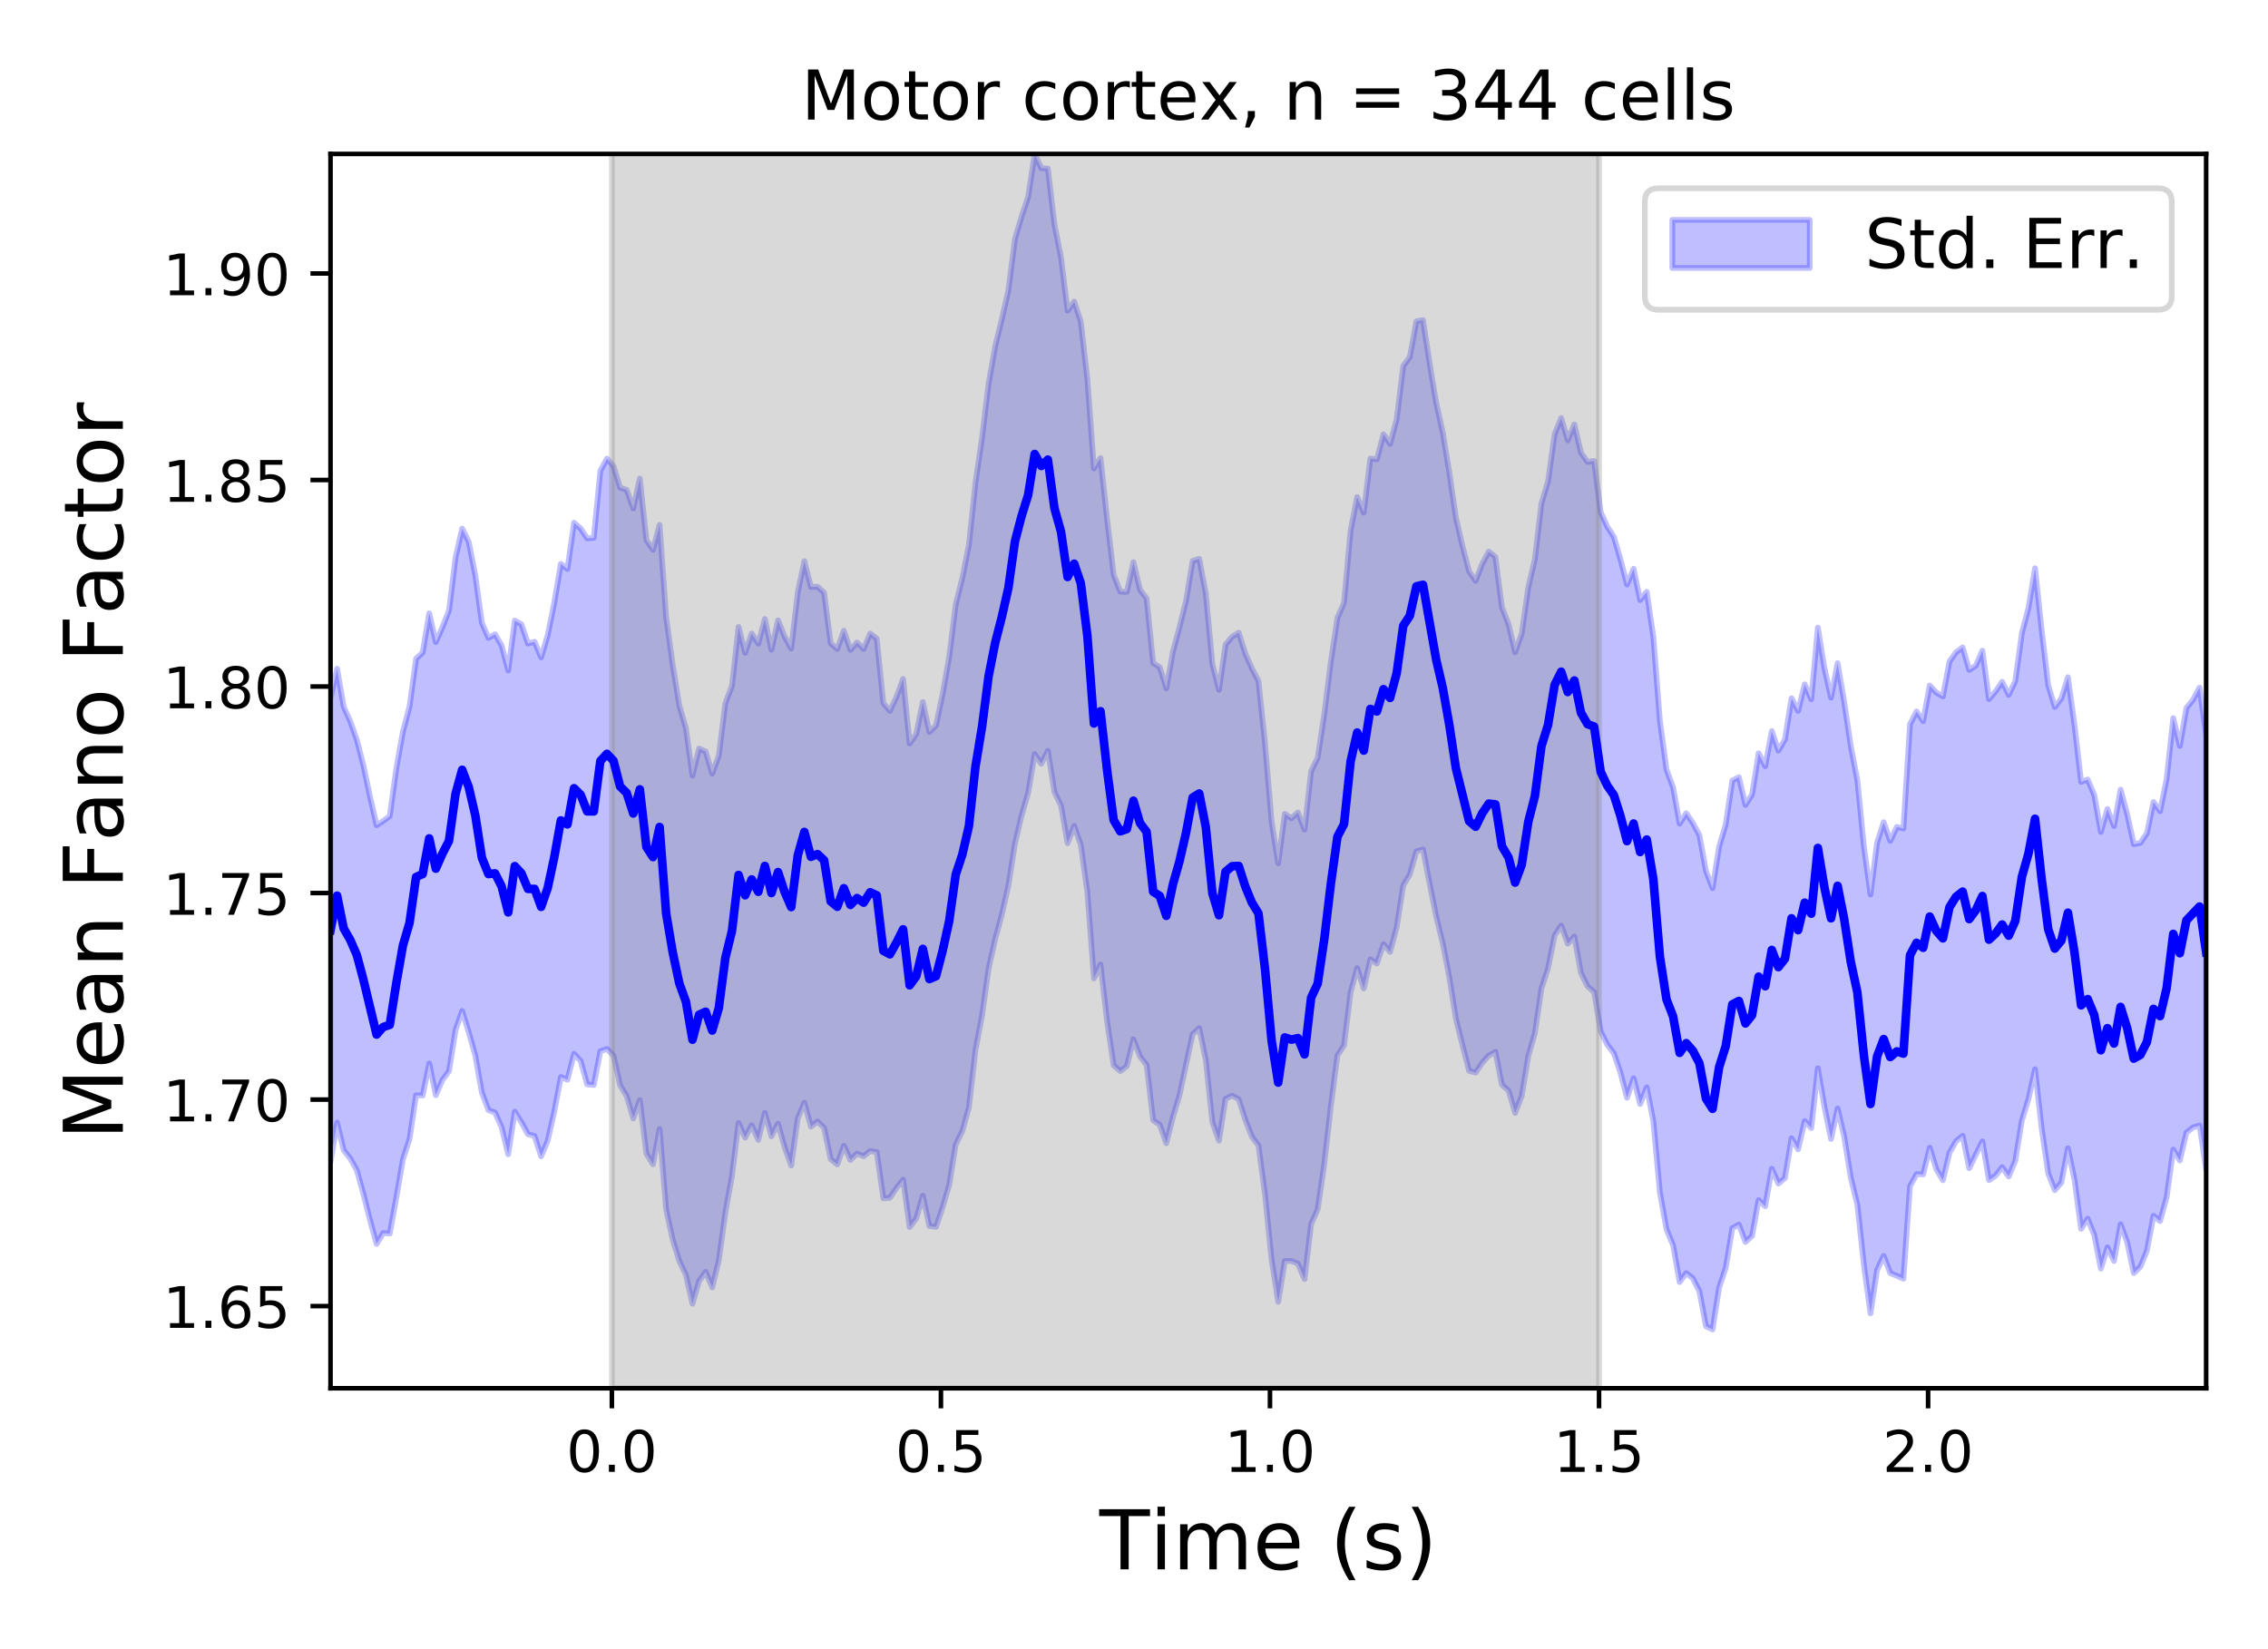 <?xml version="1.0" encoding="utf-8" standalone="no"?>
<!DOCTYPE svg PUBLIC "-//W3C//DTD SVG 1.1//EN"
  "http://www.w3.org/Graphics/SVG/1.1/DTD/svg11.dtd">
<!-- Created with matplotlib (https://matplotlib.org/) -->
<svg height="288pt" version="1.1" viewBox="0 0 396 288" width="396pt" xmlns="http://www.w3.org/2000/svg" xmlns:xlink="http://www.w3.org/1999/xlink">
 <defs>
  <style type="text/css">
*{stroke-linecap:butt;stroke-linejoin:round;}
  </style>
 </defs>
 <g id="figure_1">
  <g id="patch_1">
   <path d="M 0 288 
L 396 288 
L 396 0 
L 0 0 
z
" style="fill:#ffffff;"/>
  </g>
  <g id="axes_1">
   <g id="patch_2">
    <path d="M 57.71 242.44 
L 385.2 242.44 
L 385.2 26.88 
L 57.71 26.88 
z
" style="fill:#ffffff;"/>
   </g>
   <g id="PolyCollection_1">
    <defs>
     <path d="M 57.71 -166.034 
L 57.71 -85.089 
L 58.859 -91.949 
L 60.008 -87.137 
L 61.157 -85.693 
L 62.306 -83.614 
L 63.455 -79.489 
L 64.605 -74.91 
L 65.754 -70.766 
L 66.903 -72.665 
L 68.052 -72.581 
L 69.201 -78.85 
L 70.35 -85.53 
L 71.499 -89.066 
L 72.648 -96.725 
L 73.797 -96.679 
L 74.946 -102.275 
L 76.095 -96.743 
L 77.244 -99.394 
L 78.394 -100.934 
L 79.543 -108.123 
L 80.692 -111.442 
L 81.841 -107.751 
L 82.99 -103.652 
L 84.139 -97.197 
L 85.288 -94.128 
L 86.437 -93.717 
L 87.586 -91.146 
L 88.735 -86.416 
L 89.884 -93.868 
L 91.034 -92.023 
L 92.183 -89.93 
L 93.332 -89.61 
L 94.481 -86.067 
L 95.63 -88.797 
L 96.779 -93.885 
L 97.928 -99.925 
L 99.077 -99.441 
L 100.226 -103.973 
L 101.375 -102.72 
L 102.524 -98.628 
L 103.674 -98.525 
L 104.823 -104.423 
L 105.972 -104.816 
L 107.121 -103.672 
L 108.27 -98.477 
L 109.419 -96.595 
L 110.568 -92.677 
L 111.717 -95.865 
L 112.866 -86.526 
L 114.015 -84.676 
L 115.164 -90.834 
L 116.313 -76.736 
L 117.463 -71.494 
L 118.612 -67.762 
L 119.761 -65.348 
L 120.91 -60.327 
L 122.059 -64.287 
L 123.208 -65.887 
L 124.357 -63.171 
L 125.506 -67.876 
L 126.655 -76.297 
L 127.804 -82.637 
L 128.953 -91.879 
L 130.103 -89.327 
L 131.252 -91.488 
L 132.401 -88.928 
L 133.55 -93.661 
L 134.699 -89.564 
L 135.848 -91.762 
L 136.997 -87.651 
L 138.146 -84.446 
L 139.295 -92.697 
L 140.444 -95.427 
L 141.593 -91.246 
L 142.742 -92.15 
L 143.892 -91.029 
L 145.041 -85.568 
L 146.19 -84.648 
L 147.339 -87.918 
L 148.488 -85.435 
L 149.637 -86.535 
L 150.786 -86.073 
L 151.935 -86.99 
L 153.084 -86.817 
L 154.233 -78.721 
L 155.382 -78.826 
L 156.532 -80.529 
L 157.681 -81.987 
L 158.83 -73.709 
L 159.979 -75.204 
L 161.128 -79.189 
L 162.277 -73.88 
L 163.426 -73.747 
L 164.575 -77.113 
L 165.724 -81.031 
L 166.873 -88.113 
L 168.022 -90.476 
L 169.172 -94.601 
L 170.321 -104.621 
L 171.47 -110.677 
L 172.619 -118.862 
L 173.768 -124.008 
L 174.917 -128.251 
L 176.066 -133.353 
L 177.215 -140.67 
L 178.364 -145.553 
L 179.513 -149.511 
L 180.662 -156.314 
L 181.811 -154.617 
L 182.961 -156.899 
L 184.11 -149.675 
L 185.259 -147.259 
L 186.408 -140.756 
L 187.557 -143.777 
L 188.706 -140.468 
L 189.855 -132.222 
L 191.004 -117.127 
L 192.153 -119.581 
L 193.302 -109.637 
L 194.451 -101.947 
L 195.601 -100.95 
L 196.75 -101.807 
L 197.899 -106.505 
L 199.048 -103.507 
L 200.197 -102.02 
L 201.346 -92.353 
L 202.495 -91.583 
L 203.644 -88.354 
L 204.793 -92.922 
L 205.942 -96.723 
L 207.091 -102.095 
L 208.24 -107.386 
L 209.39 -108.456 
L 210.539 -102.847 
L 211.688 -92.016 
L 212.837 -88.804 
L 213.986 -96.117 
L 215.135 -96.666 
L 216.284 -96.03 
L 217.433 -92.484 
L 218.582 -89.488 
L 219.731 -87.954 
L 220.88 -79.363 
L 222.03 -67.992 
L 223.179 -60.66 
L 224.328 -67.775 
L 225.477 -67.792 
L 226.626 -67.313 
L 227.775 -64.63 
L 228.924 -74.237 
L 230.073 -76.804 
L 231.222 -84.711 
L 232.371 -94.847 
L 233.52 -103.675 
L 234.67 -105.44 
L 235.819 -114.709 
L 236.968 -118.945 
L 238.117 -115.373 
L 239.266 -120.464 
L 240.415 -119.733 
L 241.564 -123.119 
L 242.713 -121.767 
L 243.862 -126.058 
L 245.011 -133.368 
L 246.16 -135.281 
L 247.309 -139.329 
L 248.459 -139.658 
L 249.608 -133.734 
L 250.757 -127.986 
L 251.906 -123.279 
L 253.055 -117.33 
L 254.204 -110.1 
L 255.353 -105.489 
L 256.502 -100.992 
L 257.651 -100.683 
L 258.8 -102.391 
L 259.949 -103.659 
L 261.099 -104.31 
L 262.248 -98.536 
L 263.397 -97.553 
L 264.546 -93.646 
L 265.695 -96.596 
L 266.844 -103.579 
L 267.993 -107.561 
L 269.142 -115.355 
L 270.291 -118.894 
L 271.44 -124.625 
L 272.589 -126.384 
L 273.738 -123.202 
L 274.888 -124.442 
L 276.037 -118.114 
L 277.186 -115.758 
L 278.335 -114.75 
L 279.484 -107.883 
L 280.633 -105.572 
L 281.782 -104.067 
L 282.931 -100.702 
L 284.08 -96.3 
L 285.229 -99.695 
L 286.378 -95.197 
L 287.528 -98.12 
L 288.677 -92.173 
L 289.826 -79.721 
L 290.975 -73.334 
L 292.124 -70.521 
L 293.273 -64.114 
L 294.422 -65.675 
L 295.571 -64.762 
L 296.72 -62.513 
L 297.869 -56.392 
L 299.018 -55.825 
L 300.168 -63.162 
L 301.317 -66.583 
L 302.466 -73.515 
L 303.615 -74.139 
L 304.764 -71.111 
L 305.913 -72.181 
L 307.062 -78.423 
L 308.211 -77.348 
L 309.36 -83.894 
L 310.509 -81.305 
L 311.658 -82.27 
L 312.807 -89.215 
L 313.957 -87.284 
L 315.106 -92.227 
L 316.255 -90.998 
L 317.404 -101.454 
L 318.553 -94.703 
L 319.702 -89.101 
L 320.851 -94.425 
L 322 -89.533 
L 323.149 -82.344 
L 324.298 -77.643 
L 325.447 -67.032 
L 326.597 -58.64 
L 327.746 -66.197 
L 328.895 -68.67 
L 330.044 -65.67 
L 331.193 -65.196 
L 332.342 -64.693 
L 333.491 -80.846 
L 334.64 -82.956 
L 335.789 -82.914 
L 336.938 -87.578 
L 338.087 -83.821 
L 339.236 -81.888 
L 340.386 -86.688 
L 341.535 -88.721 
L 342.684 -89.645 
L 343.833 -83.987 
L 344.982 -86.354 
L 346.131 -88.684 
L 347.28 -81.908 
L 348.429 -82.681 
L 349.578 -84.171 
L 350.727 -82.548 
L 351.876 -85.289 
L 353.026 -92.322 
L 354.175 -96.063 
L 355.324 -101.276 
L 356.473 -91.032 
L 357.622 -83.075 
L 358.771 -80.163 
L 359.92 -81.471 
L 361.069 -87.481 
L 362.218 -81.93 
L 363.367 -73.406 
L 364.516 -75.18 
L 365.666 -72.302 
L 366.815 -66.458 
L 367.964 -70.175 
L 369.113 -67.796 
L 370.262 -74.202 
L 371.411 -71.082 
L 372.56 -65.675 
L 373.709 -66.772 
L 374.858 -69.589 
L 376.007 -75.69 
L 377.156 -74.765 
L 378.305 -78.913 
L 379.455 -87.236 
L 380.604 -85.337 
L 381.753 -90.202 
L 382.902 -91.107 
L 384.051 -91.459 
L 385.2 -83.779 
L 385.2 -159.603 
L 385.2 -159.603 
L 384.051 -167.907 
L 382.902 -165.788 
L 381.753 -164.347 
L 380.604 -157.73 
L 379.455 -162.585 
L 378.305 -151.969 
L 377.156 -146.33 
L 376.007 -147.944 
L 374.858 -142.49 
L 373.709 -140.787 
L 372.56 -140.584 
L 371.411 -145.829 
L 370.262 -150.112 
L 369.113 -143.742 
L 367.964 -146.727 
L 366.815 -142.719 
L 365.666 -149.171 
L 364.516 -151.869 
L 363.367 -151.456 
L 362.218 -161.372 
L 361.069 -169.738 
L 359.92 -166.018 
L 358.771 -164.528 
L 357.622 -168.351 
L 356.473 -178.039 
L 355.324 -188.764 
L 354.175 -181.81 
L 353.026 -177.445 
L 351.876 -169.048 
L 350.727 -166.651 
L 349.578 -168.933 
L 348.429 -167.239 
L 347.28 -165.905 
L 346.131 -174.369 
L 344.982 -171.746 
L 343.833 -171.006 
L 342.684 -174.943 
L 341.535 -174.094 
L 340.386 -172.477 
L 339.236 -166.379 
L 338.087 -167.042 
L 336.938 -168.292 
L 335.789 -162.063 
L 334.64 -163.752 
L 333.491 -161.521 
L 332.342 -143.32 
L 331.193 -143.589 
L 330.044 -141.139 
L 328.895 -144.414 
L 327.746 -140.837 
L 326.597 -131.774 
L 325.447 -140.194 
L 324.298 -151.799 
L 323.149 -157.725 
L 322 -165.452 
L 320.851 -172.186 
L 319.702 -166.16 
L 318.553 -171.314 
L 317.404 -178.395 
L 316.255 -165.88 
L 315.106 -168.497 
L 313.957 -163.842 
L 312.807 -166.059 
L 311.658 -158.867 
L 310.509 -156.907 
L 309.36 -160.325 
L 308.211 -154.188 
L 307.062 -156.465 
L 305.913 -149.251 
L 304.764 -147.434 
L 303.615 -152.257 
L 302.466 -151.684 
L 301.317 -144.039 
L 300.168 -140.166 
L 299.018 -132.9 
L 297.869 -135.893 
L 296.72 -142.143 
L 295.571 -144.273 
L 294.422 -145.981 
L 293.273 -144.16 
L 292.124 -150.492 
L 290.975 -153.6 
L 289.826 -162.111 
L 288.677 -176.792 
L 287.528 -184.656 
L 286.378 -183.219 
L 285.229 -188.673 
L 284.08 -185.918 
L 282.931 -190.347 
L 281.782 -194.24 
L 280.633 -196.022 
L 279.484 -198.564 
L 278.335 -207.489 
L 277.186 -207.323 
L 276.037 -208.984 
L 274.888 -213.89 
L 273.738 -211.105 
L 272.589 -215 
L 271.44 -212.156 
L 270.291 -203.913 
L 269.142 -200.073 
L 267.993 -190.352 
L 266.844 -185.412 
L 265.695 -177.355 
L 264.546 -174.095 
L 263.397 -178.99 
L 262.248 -181.905 
L 261.099 -190.755 
L 259.949 -191.665 
L 258.8 -189.54 
L 257.651 -186.564 
L 256.502 -188.234 
L 255.353 -192.644 
L 254.204 -197.59 
L 253.055 -205.483 
L 251.906 -212.495 
L 250.757 -217.681 
L 249.608 -224.595 
L 248.459 -232.097 
L 247.309 -231.885 
L 246.16 -225.66 
L 245.011 -224.077 
L 243.862 -214.764 
L 242.713 -210.475 
L 241.564 -212.177 
L 240.415 -207.783 
L 239.266 -207.926 
L 238.117 -198.47 
L 236.968 -201.203 
L 235.819 -195.352 
L 234.67 -182.744 
L 233.52 -180.09 
L 232.371 -172.456 
L 231.222 -163.261 
L 230.073 -155.651 
L 228.924 -153.307 
L 227.775 -143.117 
L 226.626 -146.119 
L 225.477 -145.093 
L 224.328 -145.883 
L 223.179 -137.237 
L 222.03 -144.504 
L 220.88 -158.128 
L 219.731 -169.061 
L 218.582 -171.267 
L 217.433 -173.877 
L 216.284 -177.526 
L 215.135 -176.801 
L 213.986 -175.441 
L 212.837 -167.523 
L 211.688 -171.977 
L 210.539 -184.293 
L 209.39 -190.407 
L 208.24 -190.05 
L 207.091 -183.095 
L 205.942 -178.461 
L 204.793 -174.175 
L 203.644 -167.783 
L 202.495 -171.492 
L 201.346 -172.214 
L 200.197 -183.476 
L 199.048 -185.024 
L 197.899 -189.835 
L 196.75 -184.639 
L 195.601 -184.685 
L 194.451 -187.616 
L 193.302 -197.344 
L 192.153 -207.998 
L 191.004 -206.176 
L 189.855 -221.775 
L 188.706 -231.867 
L 187.557 -235.339 
L 186.408 -233.727 
L 185.259 -243.009 
L 184.11 -248.805 
L 182.961 -258.564 
L 181.811 -258.632 
L 180.662 -261.12 
L 179.513 -253.588 
L 178.364 -250.166 
L 177.215 -246.257 
L 176.066 -237.297 
L 174.917 -232.234 
L 173.768 -227.535 
L 172.619 -221.067 
L 171.47 -211.552 
L 170.321 -203.675 
L 169.172 -192.855 
L 168.022 -187.038 
L 166.873 -182.433 
L 165.724 -173.215 
L 164.575 -166.723 
L 163.426 -161.296 
L 162.277 -160.16 
L 161.128 -165.4 
L 159.979 -159.804 
L 158.83 -158.145 
L 157.681 -169.431 
L 156.532 -166.272 
L 155.382 -163.855 
L 154.233 -165.204 
L 153.084 -176.474 
L 151.935 -177.363 
L 150.786 -174.666 
L 149.637 -175.798 
L 148.488 -174.5 
L 147.339 -177.851 
L 146.19 -174.654 
L 145.041 -175.624 
L 143.892 -184.495 
L 142.742 -185.54 
L 141.593 -185.498 
L 140.444 -190.006 
L 139.295 -184.556 
L 138.146 -174.735 
L 136.997 -176.825 
L 135.848 -179.654 
L 134.699 -174.523 
L 133.55 -179.901 
L 132.401 -175.595 
L 131.252 -177.362 
L 130.103 -173.983 
L 128.953 -178.523 
L 127.804 -168.228 
L 126.655 -165.211 
L 125.506 -156.062 
L 124.357 -152.897 
L 123.208 -156.753 
L 122.059 -157.274 
L 120.91 -152.546 
L 119.761 -160.833 
L 118.612 -164.763 
L 117.463 -171.855 
L 116.313 -180.195 
L 115.164 -196.337 
L 114.015 -191.972 
L 112.866 -193.679 
L 111.717 -204.435 
L 110.568 -199.2 
L 109.419 -202.455 
L 108.27 -202.83 
L 107.121 -206.607 
L 105.972 -207.905 
L 104.823 -205.782 
L 103.674 -194.075 
L 102.524 -193.98 
L 101.375 -195.713 
L 100.226 -196.719 
L 99.077 -188.634 
L 97.928 -189.533 
L 96.779 -182.75 
L 95.63 -177.069 
L 94.481 -173.205 
L 93.332 -175.929 
L 92.183 -175.613 
L 91.034 -178.988 
L 89.884 -179.621 
L 88.735 -170.916 
L 87.586 -175.263 
L 86.437 -177.237 
L 85.288 -176.598 
L 84.139 -179.213 
L 82.99 -187.561 
L 81.841 -193.357 
L 80.692 -195.692 
L 79.543 -190.647 
L 78.394 -181.37 
L 77.244 -178.448 
L 76.095 -175.862 
L 74.946 -180.895 
L 73.797 -174.048 
L 72.648 -172.96 
L 71.499 -164.561 
L 70.35 -160.236 
L 69.201 -153.808 
L 68.052 -145.479 
L 66.903 -144.617 
L 65.754 -143.89 
L 64.605 -148.887 
L 63.455 -154.318 
L 62.306 -158.798 
L 61.157 -162.024 
L 60.008 -164.583 
L 58.859 -171.224 
L 57.71 -166.034 
z
" id="m41ee0c482f" style="stroke:#0000ff;stroke-opacity:0.25;"/>
    </defs>
    <g clip-path="url(#p7db0f3c5e7)">
     <use style="fill:#0000ff;fill-opacity:0.25;stroke:#0000ff;stroke-opacity:0.25;" x="0" xlink:href="#m41ee0c482f" y="288"/>
    </g>
   </g>
   <g id="PolyCollection_2">
    <defs>
     <path d="M 106.834 -45.56 
L 106.834 -271.385 
L 279.197 -271.385 
L 279.197 -45.56 
L 279.197 -45.56 
L 106.834 -45.56 
z
" id="meab4efbbc3" style="stroke:#808080;stroke-opacity:0.3;"/>
    </defs>
    <g clip-path="url(#p7db0f3c5e7)">
     <use style="fill:#808080;fill-opacity:0.3;stroke:#808080;stroke-opacity:0.3;" x="0" xlink:href="#meab4efbbc3" y="288"/>
    </g>
   </g>
   <g id="matplotlib.axis_1">
    <g id="xtick_1">
     <g id="line2d_1">
      <defs>
       <path d="M 0 0 
L 0 3.5 
" id="m36d18c793a" style="stroke:#000000;stroke-width:0.8;"/>
      </defs>
      <g>
       <use style="stroke:#000000;stroke-width:0.8;" x="106.834" xlink:href="#m36d18c793a" y="242.44"/>
      </g>
     </g>
     <g id="text_1">
      <!-- 0.0 -->
      <defs>
       <path d="M 31.781 66.406 
Q 24.172 66.406 20.328 58.906 
Q 16.5 51.422 16.5 36.375 
Q 16.5 21.391 20.328 13.891 
Q 24.172 6.391 31.781 6.391 
Q 39.453 6.391 43.281 13.891 
Q 47.125 21.391 47.125 36.375 
Q 47.125 51.422 43.281 58.906 
Q 39.453 66.406 31.781 66.406 
z
M 31.781 74.219 
Q 44.047 74.219 50.516 64.516 
Q 56.984 54.828 56.984 36.375 
Q 56.984 17.969 50.516 8.266 
Q 44.047 -1.422 31.781 -1.422 
Q 19.531 -1.422 13.062 8.266 
Q 6.594 17.969 6.594 36.375 
Q 6.594 54.828 13.062 64.516 
Q 19.531 74.219 31.781 74.219 
z
" id="DejaVuSans-48"/>
       <path d="M 10.688 12.406 
L 21 12.406 
L 21 0 
L 10.688 0 
z
" id="DejaVuSans-46"/>
      </defs>
      <g transform="translate(98.882 257.038)scale(0.1 -0.1)">
       <use xlink:href="#DejaVuSans-48"/>
       <use x="63.623" xlink:href="#DejaVuSans-46"/>
       <use x="95.41" xlink:href="#DejaVuSans-48"/>
      </g>
     </g>
    </g>
    <g id="xtick_2">
     <g id="line2d_2">
      <g>
       <use style="stroke:#000000;stroke-width:0.8;" x="164.288" xlink:href="#m36d18c793a" y="242.44"/>
      </g>
     </g>
     <g id="text_2">
      <!-- 0.5 -->
      <defs>
       <path d="M 10.797 72.906 
L 49.516 72.906 
L 49.516 64.594 
L 19.828 64.594 
L 19.828 46.734 
Q 21.969 47.469 24.109 47.828 
Q 26.266 48.188 28.422 48.188 
Q 40.625 48.188 47.75 41.5 
Q 54.891 34.812 54.891 23.391 
Q 54.891 11.625 47.562 5.094 
Q 40.234 -1.422 26.906 -1.422 
Q 22.312 -1.422 17.547 -0.641 
Q 12.797 0.141 7.719 1.703 
L 7.719 11.625 
Q 12.109 9.234 16.797 8.062 
Q 21.484 6.891 26.703 6.891 
Q 35.156 6.891 40.078 11.328 
Q 45.016 15.766 45.016 23.391 
Q 45.016 31 40.078 35.438 
Q 35.156 39.891 26.703 39.891 
Q 22.75 39.891 18.812 39.016 
Q 14.891 38.141 10.797 36.281 
z
" id="DejaVuSans-53"/>
      </defs>
      <g transform="translate(156.336 257.038)scale(0.1 -0.1)">
       <use xlink:href="#DejaVuSans-48"/>
       <use x="63.623" xlink:href="#DejaVuSans-46"/>
       <use x="95.41" xlink:href="#DejaVuSans-53"/>
      </g>
     </g>
    </g>
    <g id="xtick_3">
     <g id="line2d_3">
      <g>
       <use style="stroke:#000000;stroke-width:0.8;" x="221.742" xlink:href="#m36d18c793a" y="242.44"/>
      </g>
     </g>
     <g id="text_3">
      <!-- 1.0 -->
      <defs>
       <path d="M 12.406 8.297 
L 28.516 8.297 
L 28.516 63.922 
L 10.984 60.406 
L 10.984 69.391 
L 28.422 72.906 
L 38.281 72.906 
L 38.281 8.297 
L 54.391 8.297 
L 54.391 0 
L 12.406 0 
z
" id="DejaVuSans-49"/>
      </defs>
      <g transform="translate(213.791 257.038)scale(0.1 -0.1)">
       <use xlink:href="#DejaVuSans-49"/>
       <use x="63.623" xlink:href="#DejaVuSans-46"/>
       <use x="95.41" xlink:href="#DejaVuSans-48"/>
      </g>
     </g>
    </g>
    <g id="xtick_4">
     <g id="line2d_4">
      <g>
       <use style="stroke:#000000;stroke-width:0.8;" x="279.197" xlink:href="#m36d18c793a" y="242.44"/>
      </g>
     </g>
     <g id="text_4">
      <!-- 1.5 -->
      <g transform="translate(271.245 257.038)scale(0.1 -0.1)">
       <use xlink:href="#DejaVuSans-49"/>
       <use x="63.623" xlink:href="#DejaVuSans-46"/>
       <use x="95.41" xlink:href="#DejaVuSans-53"/>
      </g>
     </g>
    </g>
    <g id="xtick_5">
     <g id="line2d_5">
      <g>
       <use style="stroke:#000000;stroke-width:0.8;" x="336.651" xlink:href="#m36d18c793a" y="242.44"/>
      </g>
     </g>
     <g id="text_5">
      <!-- 2.0 -->
      <defs>
       <path d="M 19.188 8.297 
L 53.609 8.297 
L 53.609 0 
L 7.328 0 
L 7.328 8.297 
Q 12.938 14.109 22.625 23.891 
Q 32.328 33.688 34.812 36.531 
Q 39.547 41.844 41.422 45.531 
Q 43.312 49.219 43.312 52.781 
Q 43.312 58.594 39.234 62.25 
Q 35.156 65.922 28.609 65.922 
Q 23.969 65.922 18.812 64.312 
Q 13.672 62.703 7.812 59.422 
L 7.812 69.391 
Q 13.766 71.781 18.938 73 
Q 24.125 74.219 28.422 74.219 
Q 39.75 74.219 46.484 68.547 
Q 53.219 62.891 53.219 53.422 
Q 53.219 48.922 51.531 44.891 
Q 49.859 40.875 45.406 35.406 
Q 44.188 33.984 37.641 27.219 
Q 31.109 20.453 19.188 8.297 
z
" id="DejaVuSans-50"/>
      </defs>
      <g transform="translate(328.699 257.038)scale(0.1 -0.1)">
       <use xlink:href="#DejaVuSans-50"/>
       <use x="63.623" xlink:href="#DejaVuSans-46"/>
       <use x="95.41" xlink:href="#DejaVuSans-48"/>
      </g>
     </g>
    </g>
    <g id="text_6">
     <!-- Time (s) -->
     <defs>
      <path d="M -0.297 72.906 
L 61.375 72.906 
L 61.375 64.594 
L 35.5 64.594 
L 35.5 0 
L 25.594 0 
L 25.594 64.594 
L -0.297 64.594 
z
" id="DejaVuSans-84"/>
      <path d="M 9.422 54.688 
L 18.406 54.688 
L 18.406 0 
L 9.422 0 
z
M 9.422 75.984 
L 18.406 75.984 
L 18.406 64.594 
L 9.422 64.594 
z
" id="DejaVuSans-105"/>
      <path d="M 52 44.188 
Q 55.375 50.25 60.062 53.125 
Q 64.75 56 71.094 56 
Q 79.641 56 84.281 50.016 
Q 88.922 44.047 88.922 33.016 
L 88.922 0 
L 79.891 0 
L 79.891 32.719 
Q 79.891 40.578 77.094 44.375 
Q 74.312 48.188 68.609 48.188 
Q 61.625 48.188 57.562 43.547 
Q 53.516 38.922 53.516 30.906 
L 53.516 0 
L 44.484 0 
L 44.484 32.719 
Q 44.484 40.625 41.703 44.406 
Q 38.922 48.188 33.109 48.188 
Q 26.219 48.188 22.156 43.531 
Q 18.109 38.875 18.109 30.906 
L 18.109 0 
L 9.078 0 
L 9.078 54.688 
L 18.109 54.688 
L 18.109 46.188 
Q 21.188 51.219 25.484 53.609 
Q 29.781 56 35.688 56 
Q 41.656 56 45.828 52.969 
Q 50 49.953 52 44.188 
z
" id="DejaVuSans-109"/>
      <path d="M 56.203 29.594 
L 56.203 25.203 
L 14.891 25.203 
Q 15.484 15.922 20.484 11.062 
Q 25.484 6.203 34.422 6.203 
Q 39.594 6.203 44.453 7.469 
Q 49.312 8.734 54.109 11.281 
L 54.109 2.781 
Q 49.266 0.734 44.188 -0.344 
Q 39.109 -1.422 33.891 -1.422 
Q 20.797 -1.422 13.156 6.188 
Q 5.516 13.812 5.516 26.812 
Q 5.516 40.234 12.766 48.109 
Q 20.016 56 32.328 56 
Q 43.359 56 49.781 48.891 
Q 56.203 41.797 56.203 29.594 
z
M 47.219 32.234 
Q 47.125 39.594 43.094 43.984 
Q 39.062 48.391 32.422 48.391 
Q 24.906 48.391 20.391 44.141 
Q 15.875 39.891 15.188 32.172 
z
" id="DejaVuSans-101"/>
      <path id="DejaVuSans-32"/>
      <path d="M 31 75.875 
Q 24.469 64.656 21.281 53.656 
Q 18.109 42.672 18.109 31.391 
Q 18.109 20.125 21.312 9.062 
Q 24.516 -2 31 -13.188 
L 23.188 -13.188 
Q 15.875 -1.703 12.234 9.375 
Q 8.594 20.453 8.594 31.391 
Q 8.594 42.281 12.203 53.312 
Q 15.828 64.359 23.188 75.875 
z
" id="DejaVuSans-40"/>
      <path d="M 44.281 53.078 
L 44.281 44.578 
Q 40.484 46.531 36.375 47.5 
Q 32.281 48.484 27.875 48.484 
Q 21.188 48.484 17.844 46.438 
Q 14.5 44.391 14.5 40.281 
Q 14.5 37.156 16.891 35.375 
Q 19.281 33.594 26.516 31.984 
L 29.594 31.297 
Q 39.156 29.25 43.188 25.516 
Q 47.219 21.781 47.219 15.094 
Q 47.219 7.469 41.188 3.016 
Q 35.156 -1.422 24.609 -1.422 
Q 20.219 -1.422 15.453 -0.562 
Q 10.688 0.297 5.422 2 
L 5.422 11.281 
Q 10.406 8.688 15.234 7.391 
Q 20.062 6.109 24.812 6.109 
Q 31.156 6.109 34.562 8.281 
Q 37.984 10.453 37.984 14.406 
Q 37.984 18.062 35.516 20.016 
Q 33.062 21.969 24.703 23.781 
L 21.578 24.516 
Q 13.234 26.266 9.516 29.906 
Q 5.812 33.547 5.812 39.891 
Q 5.812 47.609 11.281 51.797 
Q 16.75 56 26.812 56 
Q 31.781 56 36.172 55.266 
Q 40.578 54.547 44.281 53.078 
z
" id="DejaVuSans-115"/>
      <path d="M 8.016 75.875 
L 15.828 75.875 
Q 23.141 64.359 26.781 53.312 
Q 30.422 42.281 30.422 31.391 
Q 30.422 20.453 26.781 9.375 
Q 23.141 -1.703 15.828 -13.188 
L 8.016 -13.188 
Q 14.5 -2 17.703 9.062 
Q 20.906 20.125 20.906 31.391 
Q 20.906 42.672 17.703 53.656 
Q 14.5 64.656 8.016 75.875 
z
" id="DejaVuSans-41"/>
     </defs>
     <g transform="translate(191.96 274.06)scale(0.144 -0.144)">
      <use xlink:href="#DejaVuSans-84"/>
      <use x="61.037" xlink:href="#DejaVuSans-105"/>
      <use x="88.82" xlink:href="#DejaVuSans-109"/>
      <use x="186.232" xlink:href="#DejaVuSans-101"/>
      <use x="247.756" xlink:href="#DejaVuSans-32"/>
      <use x="279.543" xlink:href="#DejaVuSans-40"/>
      <use x="318.557" xlink:href="#DejaVuSans-115"/>
      <use x="370.656" xlink:href="#DejaVuSans-41"/>
     </g>
    </g>
   </g>
   <g id="matplotlib.axis_2">
    <g id="ytick_1">
     <g id="line2d_6">
      <defs>
       <path d="M 0 0 
L -3.5 0 
" id="m0fcd431d98" style="stroke:#000000;stroke-width:0.8;"/>
      </defs>
      <g>
       <use style="stroke:#000000;stroke-width:0.8;" x="57.71" xlink:href="#m0fcd431d98" y="228.089"/>
      </g>
     </g>
     <g id="text_7">
      <!-- 1.65 -->
      <defs>
       <path d="M 33.016 40.375 
Q 26.375 40.375 22.484 35.828 
Q 18.609 31.297 18.609 23.391 
Q 18.609 15.531 22.484 10.953 
Q 26.375 6.391 33.016 6.391 
Q 39.656 6.391 43.531 10.953 
Q 47.406 15.531 47.406 23.391 
Q 47.406 31.297 43.531 35.828 
Q 39.656 40.375 33.016 40.375 
z
M 52.594 71.297 
L 52.594 62.312 
Q 48.875 64.062 45.094 64.984 
Q 41.312 65.922 37.594 65.922 
Q 27.828 65.922 22.672 59.328 
Q 17.531 52.734 16.797 39.406 
Q 19.672 43.656 24.016 45.922 
Q 28.375 48.188 33.594 48.188 
Q 44.578 48.188 50.953 41.516 
Q 57.328 34.859 57.328 23.391 
Q 57.328 12.156 50.688 5.359 
Q 44.047 -1.422 33.016 -1.422 
Q 20.359 -1.422 13.672 8.266 
Q 6.984 17.969 6.984 36.375 
Q 6.984 53.656 15.188 63.938 
Q 23.391 74.219 37.203 74.219 
Q 40.922 74.219 44.703 73.484 
Q 48.484 72.75 52.594 71.297 
z
" id="DejaVuSans-54"/>
      </defs>
      <g transform="translate(28.444 231.888)scale(0.1 -0.1)">
       <use xlink:href="#DejaVuSans-49"/>
       <use x="63.623" xlink:href="#DejaVuSans-46"/>
       <use x="95.41" xlink:href="#DejaVuSans-54"/>
       <use x="159.033" xlink:href="#DejaVuSans-53"/>
      </g>
     </g>
    </g>
    <g id="ytick_2">
     <g id="line2d_7">
      <g>
       <use style="stroke:#000000;stroke-width:0.8;" x="57.71" xlink:href="#m0fcd431d98" y="192.023"/>
      </g>
     </g>
     <g id="text_8">
      <!-- 1.70 -->
      <defs>
       <path d="M 8.203 72.906 
L 55.078 72.906 
L 55.078 68.703 
L 28.609 0 
L 18.312 0 
L 43.219 64.594 
L 8.203 64.594 
z
" id="DejaVuSans-55"/>
      </defs>
      <g transform="translate(28.444 195.822)scale(0.1 -0.1)">
       <use xlink:href="#DejaVuSans-49"/>
       <use x="63.623" xlink:href="#DejaVuSans-46"/>
       <use x="95.41" xlink:href="#DejaVuSans-55"/>
       <use x="159.033" xlink:href="#DejaVuSans-48"/>
      </g>
     </g>
    </g>
    <g id="ytick_3">
     <g id="line2d_8">
      <g>
       <use style="stroke:#000000;stroke-width:0.8;" x="57.71" xlink:href="#m0fcd431d98" y="155.956"/>
      </g>
     </g>
     <g id="text_9">
      <!-- 1.75 -->
      <g transform="translate(28.444 159.755)scale(0.1 -0.1)">
       <use xlink:href="#DejaVuSans-49"/>
       <use x="63.623" xlink:href="#DejaVuSans-46"/>
       <use x="95.41" xlink:href="#DejaVuSans-55"/>
       <use x="159.033" xlink:href="#DejaVuSans-53"/>
      </g>
     </g>
    </g>
    <g id="ytick_4">
     <g id="line2d_9">
      <g>
       <use style="stroke:#000000;stroke-width:0.8;" x="57.71" xlink:href="#m0fcd431d98" y="119.89"/>
      </g>
     </g>
     <g id="text_10">
      <!-- 1.80 -->
      <defs>
       <path d="M 31.781 34.625 
Q 24.75 34.625 20.719 30.859 
Q 16.703 27.094 16.703 20.516 
Q 16.703 13.922 20.719 10.156 
Q 24.75 6.391 31.781 6.391 
Q 38.812 6.391 42.859 10.172 
Q 46.922 13.969 46.922 20.516 
Q 46.922 27.094 42.891 30.859 
Q 38.875 34.625 31.781 34.625 
z
M 21.922 38.812 
Q 15.578 40.375 12.031 44.719 
Q 8.5 49.078 8.5 55.328 
Q 8.5 64.062 14.719 69.141 
Q 20.953 74.219 31.781 74.219 
Q 42.672 74.219 48.875 69.141 
Q 55.078 64.062 55.078 55.328 
Q 55.078 49.078 51.531 44.719 
Q 48 40.375 41.703 38.812 
Q 48.828 37.156 52.797 32.312 
Q 56.781 27.484 56.781 20.516 
Q 56.781 9.906 50.312 4.234 
Q 43.844 -1.422 31.781 -1.422 
Q 19.734 -1.422 13.25 4.234 
Q 6.781 9.906 6.781 20.516 
Q 6.781 27.484 10.781 32.312 
Q 14.797 37.156 21.922 38.812 
z
M 18.312 54.391 
Q 18.312 48.734 21.844 45.562 
Q 25.391 42.391 31.781 42.391 
Q 38.141 42.391 41.719 45.562 
Q 45.312 48.734 45.312 54.391 
Q 45.312 60.062 41.719 63.234 
Q 38.141 66.406 31.781 66.406 
Q 25.391 66.406 21.844 63.234 
Q 18.312 60.062 18.312 54.391 
z
" id="DejaVuSans-56"/>
      </defs>
      <g transform="translate(28.444 123.689)scale(0.1 -0.1)">
       <use xlink:href="#DejaVuSans-49"/>
       <use x="63.623" xlink:href="#DejaVuSans-46"/>
       <use x="95.41" xlink:href="#DejaVuSans-56"/>
       <use x="159.033" xlink:href="#DejaVuSans-48"/>
      </g>
     </g>
    </g>
    <g id="ytick_5">
     <g id="line2d_10">
      <g>
       <use style="stroke:#000000;stroke-width:0.8;" x="57.71" xlink:href="#m0fcd431d98" y="83.823"/>
      </g>
     </g>
     <g id="text_11">
      <!-- 1.85 -->
      <g transform="translate(28.444 87.623)scale(0.1 -0.1)">
       <use xlink:href="#DejaVuSans-49"/>
       <use x="63.623" xlink:href="#DejaVuSans-46"/>
       <use x="95.41" xlink:href="#DejaVuSans-56"/>
       <use x="159.033" xlink:href="#DejaVuSans-53"/>
      </g>
     </g>
    </g>
    <g id="ytick_6">
     <g id="line2d_11">
      <g>
       <use style="stroke:#000000;stroke-width:0.8;" x="57.71" xlink:href="#m0fcd431d98" y="47.757"/>
      </g>
     </g>
     <g id="text_12">
      <!-- 1.90 -->
      <defs>
       <path d="M 10.984 1.516 
L 10.984 10.5 
Q 14.703 8.734 18.5 7.812 
Q 22.312 6.891 25.984 6.891 
Q 35.75 6.891 40.891 13.453 
Q 46.047 20.016 46.781 33.406 
Q 43.953 29.203 39.594 26.953 
Q 35.25 24.703 29.984 24.703 
Q 19.047 24.703 12.672 31.312 
Q 6.297 37.938 6.297 49.422 
Q 6.297 60.641 12.938 67.422 
Q 19.578 74.219 30.609 74.219 
Q 43.266 74.219 49.922 64.516 
Q 56.594 54.828 56.594 36.375 
Q 56.594 19.141 48.406 8.859 
Q 40.234 -1.422 26.422 -1.422 
Q 22.703 -1.422 18.891 -0.688 
Q 15.094 0.047 10.984 1.516 
z
M 30.609 32.422 
Q 37.25 32.422 41.125 36.953 
Q 45.016 41.5 45.016 49.422 
Q 45.016 57.281 41.125 61.844 
Q 37.25 66.406 30.609 66.406 
Q 23.969 66.406 20.094 61.844 
Q 16.219 57.281 16.219 49.422 
Q 16.219 41.5 20.094 36.953 
Q 23.969 32.422 30.609 32.422 
z
" id="DejaVuSans-57"/>
      </defs>
      <g transform="translate(28.444 51.556)scale(0.1 -0.1)">
       <use xlink:href="#DejaVuSans-49"/>
       <use x="63.623" xlink:href="#DejaVuSans-46"/>
       <use x="95.41" xlink:href="#DejaVuSans-57"/>
       <use x="159.033" xlink:href="#DejaVuSans-48"/>
      </g>
     </g>
    </g>
    <g id="text_13">
     <!-- Mean Fano Factor -->
     <defs>
      <path d="M 9.812 72.906 
L 24.516 72.906 
L 43.109 23.297 
L 61.812 72.906 
L 76.516 72.906 
L 76.516 0 
L 66.891 0 
L 66.891 64.016 
L 48.094 14.016 
L 38.188 14.016 
L 19.391 64.016 
L 19.391 0 
L 9.812 0 
z
" id="DejaVuSans-77"/>
      <path d="M 34.281 27.484 
Q 23.391 27.484 19.188 25 
Q 14.984 22.516 14.984 16.5 
Q 14.984 11.719 18.141 8.906 
Q 21.297 6.109 26.703 6.109 
Q 34.188 6.109 38.703 11.406 
Q 43.219 16.703 43.219 25.484 
L 43.219 27.484 
z
M 52.203 31.203 
L 52.203 0 
L 43.219 0 
L 43.219 8.297 
Q 40.141 3.328 35.547 0.953 
Q 30.953 -1.422 24.312 -1.422 
Q 15.922 -1.422 10.953 3.297 
Q 6 8.016 6 15.922 
Q 6 25.141 12.172 29.828 
Q 18.359 34.516 30.609 34.516 
L 43.219 34.516 
L 43.219 35.406 
Q 43.219 41.609 39.141 45 
Q 35.062 48.391 27.688 48.391 
Q 23 48.391 18.547 47.266 
Q 14.109 46.141 10.016 43.891 
L 10.016 52.203 
Q 14.938 54.109 19.578 55.047 
Q 24.219 56 28.609 56 
Q 40.484 56 46.344 49.844 
Q 52.203 43.703 52.203 31.203 
z
" id="DejaVuSans-97"/>
      <path d="M 54.891 33.016 
L 54.891 0 
L 45.906 0 
L 45.906 32.719 
Q 45.906 40.484 42.875 44.328 
Q 39.844 48.188 33.797 48.188 
Q 26.516 48.188 22.312 43.547 
Q 18.109 38.922 18.109 30.906 
L 18.109 0 
L 9.078 0 
L 9.078 54.688 
L 18.109 54.688 
L 18.109 46.188 
Q 21.344 51.125 25.703 53.562 
Q 30.078 56 35.797 56 
Q 45.219 56 50.047 50.172 
Q 54.891 44.344 54.891 33.016 
z
" id="DejaVuSans-110"/>
      <path d="M 9.812 72.906 
L 51.703 72.906 
L 51.703 64.594 
L 19.672 64.594 
L 19.672 43.109 
L 48.578 43.109 
L 48.578 34.812 
L 19.672 34.812 
L 19.672 0 
L 9.812 0 
z
" id="DejaVuSans-70"/>
      <path d="M 30.609 48.391 
Q 23.391 48.391 19.188 42.75 
Q 14.984 37.109 14.984 27.297 
Q 14.984 17.484 19.156 11.844 
Q 23.344 6.203 30.609 6.203 
Q 37.797 6.203 41.984 11.859 
Q 46.188 17.531 46.188 27.297 
Q 46.188 37.016 41.984 42.703 
Q 37.797 48.391 30.609 48.391 
z
M 30.609 56 
Q 42.328 56 49.016 48.375 
Q 55.719 40.766 55.719 27.297 
Q 55.719 13.875 49.016 6.219 
Q 42.328 -1.422 30.609 -1.422 
Q 18.844 -1.422 12.172 6.219 
Q 5.516 13.875 5.516 27.297 
Q 5.516 40.766 12.172 48.375 
Q 18.844 56 30.609 56 
z
" id="DejaVuSans-111"/>
      <path d="M 48.781 52.594 
L 48.781 44.188 
Q 44.969 46.297 41.141 47.344 
Q 37.312 48.391 33.406 48.391 
Q 24.656 48.391 19.812 42.844 
Q 14.984 37.312 14.984 27.297 
Q 14.984 17.281 19.812 11.734 
Q 24.656 6.203 33.406 6.203 
Q 37.312 6.203 41.141 7.25 
Q 44.969 8.297 48.781 10.406 
L 48.781 2.094 
Q 45.016 0.344 40.984 -0.531 
Q 36.969 -1.422 32.422 -1.422 
Q 20.062 -1.422 12.781 6.344 
Q 5.516 14.109 5.516 27.297 
Q 5.516 40.672 12.859 48.328 
Q 20.219 56 33.016 56 
Q 37.156 56 41.109 55.141 
Q 45.062 54.297 48.781 52.594 
z
" id="DejaVuSans-99"/>
      <path d="M 18.312 70.219 
L 18.312 54.688 
L 36.812 54.688 
L 36.812 47.703 
L 18.312 47.703 
L 18.312 18.016 
Q 18.312 11.328 20.141 9.422 
Q 21.969 7.516 27.594 7.516 
L 36.812 7.516 
L 36.812 0 
L 27.594 0 
Q 17.188 0 13.234 3.875 
Q 9.281 7.766 9.281 18.016 
L 9.281 47.703 
L 2.688 47.703 
L 2.688 54.688 
L 9.281 54.688 
L 9.281 70.219 
z
" id="DejaVuSans-116"/>
      <path d="M 41.109 46.297 
Q 39.594 47.172 37.812 47.578 
Q 36.031 48 33.891 48 
Q 26.266 48 22.188 43.047 
Q 18.109 38.094 18.109 28.812 
L 18.109 0 
L 9.078 0 
L 9.078 54.688 
L 18.109 54.688 
L 18.109 46.188 
Q 20.953 51.172 25.484 53.578 
Q 30.031 56 36.531 56 
Q 37.453 56 38.578 55.875 
Q 39.703 55.766 41.062 55.516 
z
" id="DejaVuSans-114"/>
     </defs>
     <g transform="translate(21.45 199.056)rotate(-90)scale(0.144 -0.144)">
      <use xlink:href="#DejaVuSans-77"/>
      <use x="86.279" xlink:href="#DejaVuSans-101"/>
      <use x="147.803" xlink:href="#DejaVuSans-97"/>
      <use x="209.082" xlink:href="#DejaVuSans-110"/>
      <use x="272.461" xlink:href="#DejaVuSans-32"/>
      <use x="304.248" xlink:href="#DejaVuSans-70"/>
      <use x="361.627" xlink:href="#DejaVuSans-97"/>
      <use x="422.906" xlink:href="#DejaVuSans-110"/>
      <use x="486.285" xlink:href="#DejaVuSans-111"/>
      <use x="547.467" xlink:href="#DejaVuSans-32"/>
      <use x="579.254" xlink:href="#DejaVuSans-70"/>
      <use x="636.633" xlink:href="#DejaVuSans-97"/>
      <use x="697.912" xlink:href="#DejaVuSans-99"/>
      <use x="752.893" xlink:href="#DejaVuSans-116"/>
      <use x="792.102" xlink:href="#DejaVuSans-111"/>
      <use x="853.283" xlink:href="#DejaVuSans-114"/>
     </g>
    </g>
   </g>
   <g id="line2d_12">
    <path clip-path="url(#p7db0f3c5e7)" d="M 57.71 162.438 
L 58.859 156.413 
L 60.008 162.14 
L 61.157 164.142 
L 62.306 166.794 
L 63.455 171.096 
L 65.754 180.672 
L 66.903 179.359 
L 68.052 178.97 
L 69.201 171.671 
L 70.35 165.117 
L 71.499 161.186 
L 72.648 153.157 
L 73.797 152.637 
L 74.946 146.415 
L 76.095 151.698 
L 77.244 149.079 
L 78.394 146.848 
L 79.543 138.615 
L 80.692 134.433 
L 81.841 137.446 
L 82.99 142.393 
L 84.139 149.795 
L 85.288 152.637 
L 86.437 152.523 
L 87.586 154.796 
L 88.735 159.334 
L 89.884 151.255 
L 91.034 152.495 
L 92.183 155.228 
L 93.332 155.23 
L 94.481 158.364 
L 95.63 155.067 
L 96.779 149.682 
L 97.928 143.271 
L 99.077 143.963 
L 100.226 137.654 
L 101.375 138.784 
L 102.524 141.696 
L 103.674 141.7 
L 104.823 132.898 
L 105.972 131.639 
L 107.121 132.861 
L 108.27 137.347 
L 109.419 138.475 
L 110.568 142.062 
L 111.717 137.85 
L 112.866 147.898 
L 114.015 149.676 
L 115.164 144.414 
L 116.313 159.534 
L 117.463 166.325 
L 118.612 171.737 
L 119.761 174.91 
L 120.91 181.564 
L 122.059 177.219 
L 123.208 176.68 
L 124.357 179.966 
L 125.506 176.031 
L 126.655 167.246 
L 127.804 162.567 
L 128.953 152.799 
L 130.103 156.345 
L 131.252 153.575 
L 132.401 155.739 
L 133.55 151.219 
L 134.699 155.956 
L 135.848 152.292 
L 136.997 155.762 
L 138.146 158.409 
L 139.295 149.373 
L 140.444 145.283 
L 141.593 149.628 
L 142.742 149.155 
L 143.892 150.238 
L 145.041 157.404 
L 146.19 158.349 
L 147.339 155.115 
L 148.488 158.032 
L 149.637 156.834 
L 150.786 157.631 
L 151.935 155.823 
L 153.084 156.355 
L 154.233 166.038 
L 155.382 166.66 
L 156.532 164.599 
L 157.681 162.291 
L 158.83 172.073 
L 159.979 170.496 
L 161.128 165.706 
L 162.277 170.98 
L 163.426 170.478 
L 164.575 166.082 
L 165.724 160.877 
L 166.873 152.727 
L 168.022 149.243 
L 169.172 144.272 
L 170.321 133.852 
L 171.47 126.886 
L 172.619 118.035 
L 173.768 112.228 
L 174.917 107.758 
L 176.066 102.675 
L 177.215 94.537 
L 178.364 90.141 
L 179.513 86.451 
L 180.662 79.283 
L 181.811 81.376 
L 182.961 80.268 
L 184.11 88.76 
L 185.259 92.866 
L 186.408 100.759 
L 187.557 98.442 
L 188.706 101.833 
L 189.855 111.002 
L 191.004 126.349 
L 192.153 124.21 
L 193.302 134.509 
L 194.451 143.218 
L 195.601 145.183 
L 196.75 144.777 
L 197.899 139.83 
L 199.048 143.734 
L 200.197 145.252 
L 201.346 155.717 
L 202.495 156.463 
L 203.644 159.932 
L 204.793 154.451 
L 205.942 150.408 
L 207.091 145.405 
L 208.24 139.282 
L 209.39 138.569 
L 210.539 144.43 
L 211.688 156.004 
L 212.837 159.836 
L 213.986 152.221 
L 215.135 151.266 
L 216.284 151.222 
L 217.433 154.82 
L 218.582 157.623 
L 219.731 159.493 
L 220.88 169.255 
L 222.03 181.752 
L 223.179 189.052 
L 224.328 181.171 
L 225.477 181.558 
L 226.626 181.284 
L 227.775 184.127 
L 228.924 174.228 
L 230.073 171.773 
L 231.222 164.014 
L 232.371 154.349 
L 233.52 146.117 
L 234.67 143.908 
L 235.819 132.969 
L 236.968 127.926 
L 238.117 131.078 
L 239.266 123.805 
L 240.415 124.242 
L 241.564 120.352 
L 242.713 121.879 
L 243.862 117.589 
L 245.011 109.278 
L 246.16 107.53 
L 247.309 102.393 
L 248.459 102.123 
L 250.757 115.166 
L 251.906 120.113 
L 253.055 126.594 
L 254.204 134.155 
L 256.502 143.387 
L 257.651 144.376 
L 258.8 142.034 
L 259.949 140.338 
L 261.099 140.467 
L 262.248 147.779 
L 263.397 149.729 
L 264.546 154.13 
L 265.695 151.024 
L 266.844 143.505 
L 267.993 139.043 
L 269.142 130.286 
L 270.291 126.597 
L 271.44 119.61 
L 272.589 117.308 
L 273.738 120.846 
L 274.888 118.834 
L 276.037 124.451 
L 277.186 126.46 
L 278.335 126.881 
L 279.484 134.777 
L 280.633 137.203 
L 281.782 138.846 
L 282.931 142.475 
L 284.08 146.891 
L 285.229 143.816 
L 286.378 148.792 
L 287.528 146.612 
L 288.677 153.517 
L 289.826 167.084 
L 290.975 174.533 
L 292.124 177.494 
L 293.273 183.863 
L 294.422 182.172 
L 295.571 183.483 
L 296.72 185.672 
L 297.869 191.857 
L 299.018 193.638 
L 300.168 186.336 
L 301.317 182.689 
L 302.466 175.401 
L 303.615 174.802 
L 304.764 178.728 
L 305.913 177.284 
L 307.062 170.556 
L 308.211 172.232 
L 309.36 165.89 
L 310.509 168.894 
L 311.658 167.432 
L 312.807 160.363 
L 313.957 162.437 
L 315.106 157.638 
L 316.255 159.561 
L 317.404 148.076 
L 318.553 154.992 
L 319.702 160.369 
L 320.851 154.695 
L 322 160.508 
L 323.149 167.965 
L 324.298 173.279 
L 325.447 184.387 
L 326.597 192.793 
L 327.746 184.483 
L 328.895 181.458 
L 330.044 184.595 
L 331.193 183.608 
L 332.342 183.994 
L 333.491 166.817 
L 334.64 164.646 
L 335.789 165.512 
L 336.938 160.065 
L 338.087 162.569 
L 339.236 163.866 
L 340.386 158.417 
L 341.535 156.592 
L 342.684 155.706 
L 343.833 160.504 
L 344.982 158.95 
L 346.131 156.473 
L 347.28 164.093 
L 348.429 163.04 
L 349.578 161.448 
L 350.727 163.401 
L 351.876 160.831 
L 353.026 153.117 
L 354.175 149.063 
L 355.324 142.98 
L 356.473 153.464 
L 357.622 162.287 
L 358.771 165.655 
L 359.92 164.256 
L 361.069 159.391 
L 362.218 166.349 
L 363.367 175.569 
L 364.516 174.475 
L 365.666 177.264 
L 366.815 183.411 
L 367.964 179.549 
L 369.113 182.231 
L 370.262 175.843 
L 371.411 179.544 
L 372.56 184.871 
L 373.709 184.221 
L 374.858 181.96 
L 376.007 176.183 
L 377.156 177.453 
L 378.305 172.559 
L 379.455 163.089 
L 380.604 166.467 
L 381.753 160.725 
L 384.051 158.317 
L 385.2 166.309 
L 385.2 166.309 
" style="fill:none;stroke:#0000ff;stroke-linecap:square;stroke-width:1.5;"/>
   </g>
   <g id="patch_3">
    <path d="M 57.71 242.44 
L 57.71 26.88 
" style="fill:none;stroke:#000000;stroke-linecap:square;stroke-linejoin:miter;stroke-width:0.8;"/>
   </g>
   <g id="patch_4">
    <path d="M 385.2 242.44 
L 385.2 26.88 
" style="fill:none;stroke:#000000;stroke-linecap:square;stroke-linejoin:miter;stroke-width:0.8;"/>
   </g>
   <g id="patch_5">
    <path d="M 57.71 242.44 
L 385.2 242.44 
" style="fill:none;stroke:#000000;stroke-linecap:square;stroke-linejoin:miter;stroke-width:0.8;"/>
   </g>
   <g id="patch_6">
    <path d="M 57.71 26.88 
L 385.2 26.88 
" style="fill:none;stroke:#000000;stroke-linecap:square;stroke-linejoin:miter;stroke-width:0.8;"/>
   </g>
   <g id="text_14">
    <!-- Motor cortex, n = 344 cells -->
    <defs>
     <path d="M 54.891 54.688 
L 35.109 28.078 
L 55.906 0 
L 45.312 0 
L 29.391 21.484 
L 13.484 0 
L 2.875 0 
L 24.125 28.609 
L 4.688 54.688 
L 15.281 54.688 
L 29.781 35.203 
L 44.281 54.688 
z
" id="DejaVuSans-120"/>
     <path d="M 11.719 12.406 
L 22.016 12.406 
L 22.016 4 
L 14.016 -11.625 
L 7.719 -11.625 
L 11.719 4 
z
" id="DejaVuSans-44"/>
     <path d="M 10.594 45.406 
L 73.188 45.406 
L 73.188 37.203 
L 10.594 37.203 
z
M 10.594 25.484 
L 73.188 25.484 
L 73.188 17.188 
L 10.594 17.188 
z
" id="DejaVuSans-61"/>
     <path d="M 40.578 39.312 
Q 47.656 37.797 51.625 33 
Q 55.609 28.219 55.609 21.188 
Q 55.609 10.406 48.188 4.484 
Q 40.766 -1.422 27.094 -1.422 
Q 22.516 -1.422 17.656 -0.516 
Q 12.797 0.391 7.625 2.203 
L 7.625 11.719 
Q 11.719 9.328 16.594 8.109 
Q 21.484 6.891 26.812 6.891 
Q 36.078 6.891 40.938 10.547 
Q 45.797 14.203 45.797 21.188 
Q 45.797 27.641 41.281 31.266 
Q 36.766 34.906 28.719 34.906 
L 20.219 34.906 
L 20.219 43.016 
L 29.109 43.016 
Q 36.375 43.016 40.234 45.922 
Q 44.094 48.828 44.094 54.297 
Q 44.094 59.906 40.109 62.906 
Q 36.141 65.922 28.719 65.922 
Q 24.656 65.922 20.016 65.031 
Q 15.375 64.156 9.812 62.312 
L 9.812 71.094 
Q 15.438 72.656 20.344 73.438 
Q 25.25 74.219 29.594 74.219 
Q 40.828 74.219 47.359 69.109 
Q 53.906 64.016 53.906 55.328 
Q 53.906 49.266 50.438 45.094 
Q 46.969 40.922 40.578 39.312 
z
" id="DejaVuSans-51"/>
     <path d="M 37.797 64.312 
L 12.891 25.391 
L 37.797 25.391 
z
M 35.203 72.906 
L 47.609 72.906 
L 47.609 25.391 
L 58.016 25.391 
L 58.016 17.188 
L 47.609 17.188 
L 47.609 0 
L 37.797 0 
L 37.797 17.188 
L 4.891 17.188 
L 4.891 26.703 
z
" id="DejaVuSans-52"/>
     <path d="M 9.422 75.984 
L 18.406 75.984 
L 18.406 0 
L 9.422 0 
z
" id="DejaVuSans-108"/>
    </defs>
    <g transform="translate(139.911 20.88)scale(0.12 -0.12)">
     <use xlink:href="#DejaVuSans-77"/>
     <use x="86.279" xlink:href="#DejaVuSans-111"/>
     <use x="147.461" xlink:href="#DejaVuSans-116"/>
     <use x="186.67" xlink:href="#DejaVuSans-111"/>
     <use x="247.852" xlink:href="#DejaVuSans-114"/>
     <use x="288.965" xlink:href="#DejaVuSans-32"/>
     <use x="320.752" xlink:href="#DejaVuSans-99"/>
     <use x="375.732" xlink:href="#DejaVuSans-111"/>
     <use x="436.914" xlink:href="#DejaVuSans-114"/>
     <use x="478.027" xlink:href="#DejaVuSans-116"/>
     <use x="517.236" xlink:href="#DejaVuSans-101"/>
     <use x="578.744" xlink:href="#DejaVuSans-120"/>
     <use x="637.924" xlink:href="#DejaVuSans-44"/>
     <use x="669.711" xlink:href="#DejaVuSans-32"/>
     <use x="701.498" xlink:href="#DejaVuSans-110"/>
     <use x="764.877" xlink:href="#DejaVuSans-32"/>
     <use x="796.664" xlink:href="#DejaVuSans-61"/>
     <use x="880.453" xlink:href="#DejaVuSans-32"/>
     <use x="912.24" xlink:href="#DejaVuSans-51"/>
     <use x="975.863" xlink:href="#DejaVuSans-52"/>
     <use x="1039.486" xlink:href="#DejaVuSans-52"/>
     <use x="1103.109" xlink:href="#DejaVuSans-32"/>
     <use x="1134.896" xlink:href="#DejaVuSans-99"/>
     <use x="1189.877" xlink:href="#DejaVuSans-101"/>
     <use x="1251.4" xlink:href="#DejaVuSans-108"/>
     <use x="1279.184" xlink:href="#DejaVuSans-108"/>
     <use x="1306.967" xlink:href="#DejaVuSans-115"/>
    </g>
   </g>
   <g id="legend_1">
    <g id="patch_7">
     <path d="M 289.588 54.094 
L 376.8 54.094 
Q 379.2 54.094 379.2 51.694 
L 379.2 35.28 
Q 379.2 32.88 376.8 32.88 
L 289.588 32.88 
Q 287.188 32.88 287.188 35.28 
L 287.188 51.694 
Q 287.188 54.094 289.588 54.094 
z
" style="fill:#ffffff;opacity:0.8;stroke:#cccccc;stroke-linejoin:miter;"/>
    </g>
    <g id="patch_8">
     <path d="M 291.988 46.798 
L 315.988 46.798 
L 315.988 38.398 
L 291.988 38.398 
z
" style="fill:#0000ff;opacity:0.25;stroke:#0000ff;stroke-linejoin:miter;"/>
    </g>
    <g id="text_15">
     <!-- Std. Err. -->
     <defs>
      <path d="M 53.516 70.516 
L 53.516 60.891 
Q 47.906 63.578 42.922 64.891 
Q 37.938 66.219 33.297 66.219 
Q 25.25 66.219 20.875 63.094 
Q 16.5 59.969 16.5 54.203 
Q 16.5 49.359 19.406 46.891 
Q 22.312 44.438 30.422 42.922 
L 36.375 41.703 
Q 47.406 39.594 52.656 34.297 
Q 57.906 29 57.906 20.125 
Q 57.906 9.516 50.797 4.047 
Q 43.703 -1.422 29.984 -1.422 
Q 24.812 -1.422 18.969 -0.25 
Q 13.141 0.922 6.891 3.219 
L 6.891 13.375 
Q 12.891 10.016 18.656 8.297 
Q 24.422 6.594 29.984 6.594 
Q 38.422 6.594 43.016 9.906 
Q 47.609 13.234 47.609 19.391 
Q 47.609 24.75 44.312 27.781 
Q 41.016 30.812 33.5 32.328 
L 27.484 33.5 
Q 16.453 35.688 11.516 40.375 
Q 6.594 45.062 6.594 53.422 
Q 6.594 63.094 13.406 68.656 
Q 20.219 74.219 32.172 74.219 
Q 37.312 74.219 42.625 73.281 
Q 47.953 72.359 53.516 70.516 
z
" id="DejaVuSans-83"/>
      <path d="M 45.406 46.391 
L 45.406 75.984 
L 54.391 75.984 
L 54.391 0 
L 45.406 0 
L 45.406 8.203 
Q 42.578 3.328 38.25 0.953 
Q 33.938 -1.422 27.875 -1.422 
Q 17.969 -1.422 11.734 6.484 
Q 5.516 14.406 5.516 27.297 
Q 5.516 40.188 11.734 48.094 
Q 17.969 56 27.875 56 
Q 33.938 56 38.25 53.625 
Q 42.578 51.266 45.406 46.391 
z
M 14.797 27.297 
Q 14.797 17.391 18.875 11.75 
Q 22.953 6.109 30.078 6.109 
Q 37.203 6.109 41.297 11.75 
Q 45.406 17.391 45.406 27.297 
Q 45.406 37.203 41.297 42.844 
Q 37.203 48.484 30.078 48.484 
Q 22.953 48.484 18.875 42.844 
Q 14.797 37.203 14.797 27.297 
z
" id="DejaVuSans-100"/>
      <path d="M 9.812 72.906 
L 55.906 72.906 
L 55.906 64.594 
L 19.672 64.594 
L 19.672 43.016 
L 54.391 43.016 
L 54.391 34.719 
L 19.672 34.719 
L 19.672 8.297 
L 56.781 8.297 
L 56.781 0 
L 9.812 0 
z
" id="DejaVuSans-69"/>
     </defs>
     <g transform="translate(325.588 46.798)scale(0.12 -0.12)">
      <use xlink:href="#DejaVuSans-83"/>
      <use x="63.477" xlink:href="#DejaVuSans-116"/>
      <use x="102.686" xlink:href="#DejaVuSans-100"/>
      <use x="166.162" xlink:href="#DejaVuSans-46"/>
      <use x="197.949" xlink:href="#DejaVuSans-32"/>
      <use x="229.736" xlink:href="#DejaVuSans-69"/>
      <use x="292.92" xlink:href="#DejaVuSans-114"/>
      <use x="334.018" xlink:href="#DejaVuSans-114"/>
      <use x="374.99" xlink:href="#DejaVuSans-46"/>
     </g>
    </g>
   </g>
  </g>
 </g>
 <defs>
  <clipPath id="p7db0f3c5e7">
   <rect height="215.56" width="327.49" x="57.71" y="26.88"/>
  </clipPath>
 </defs>
</svg>
